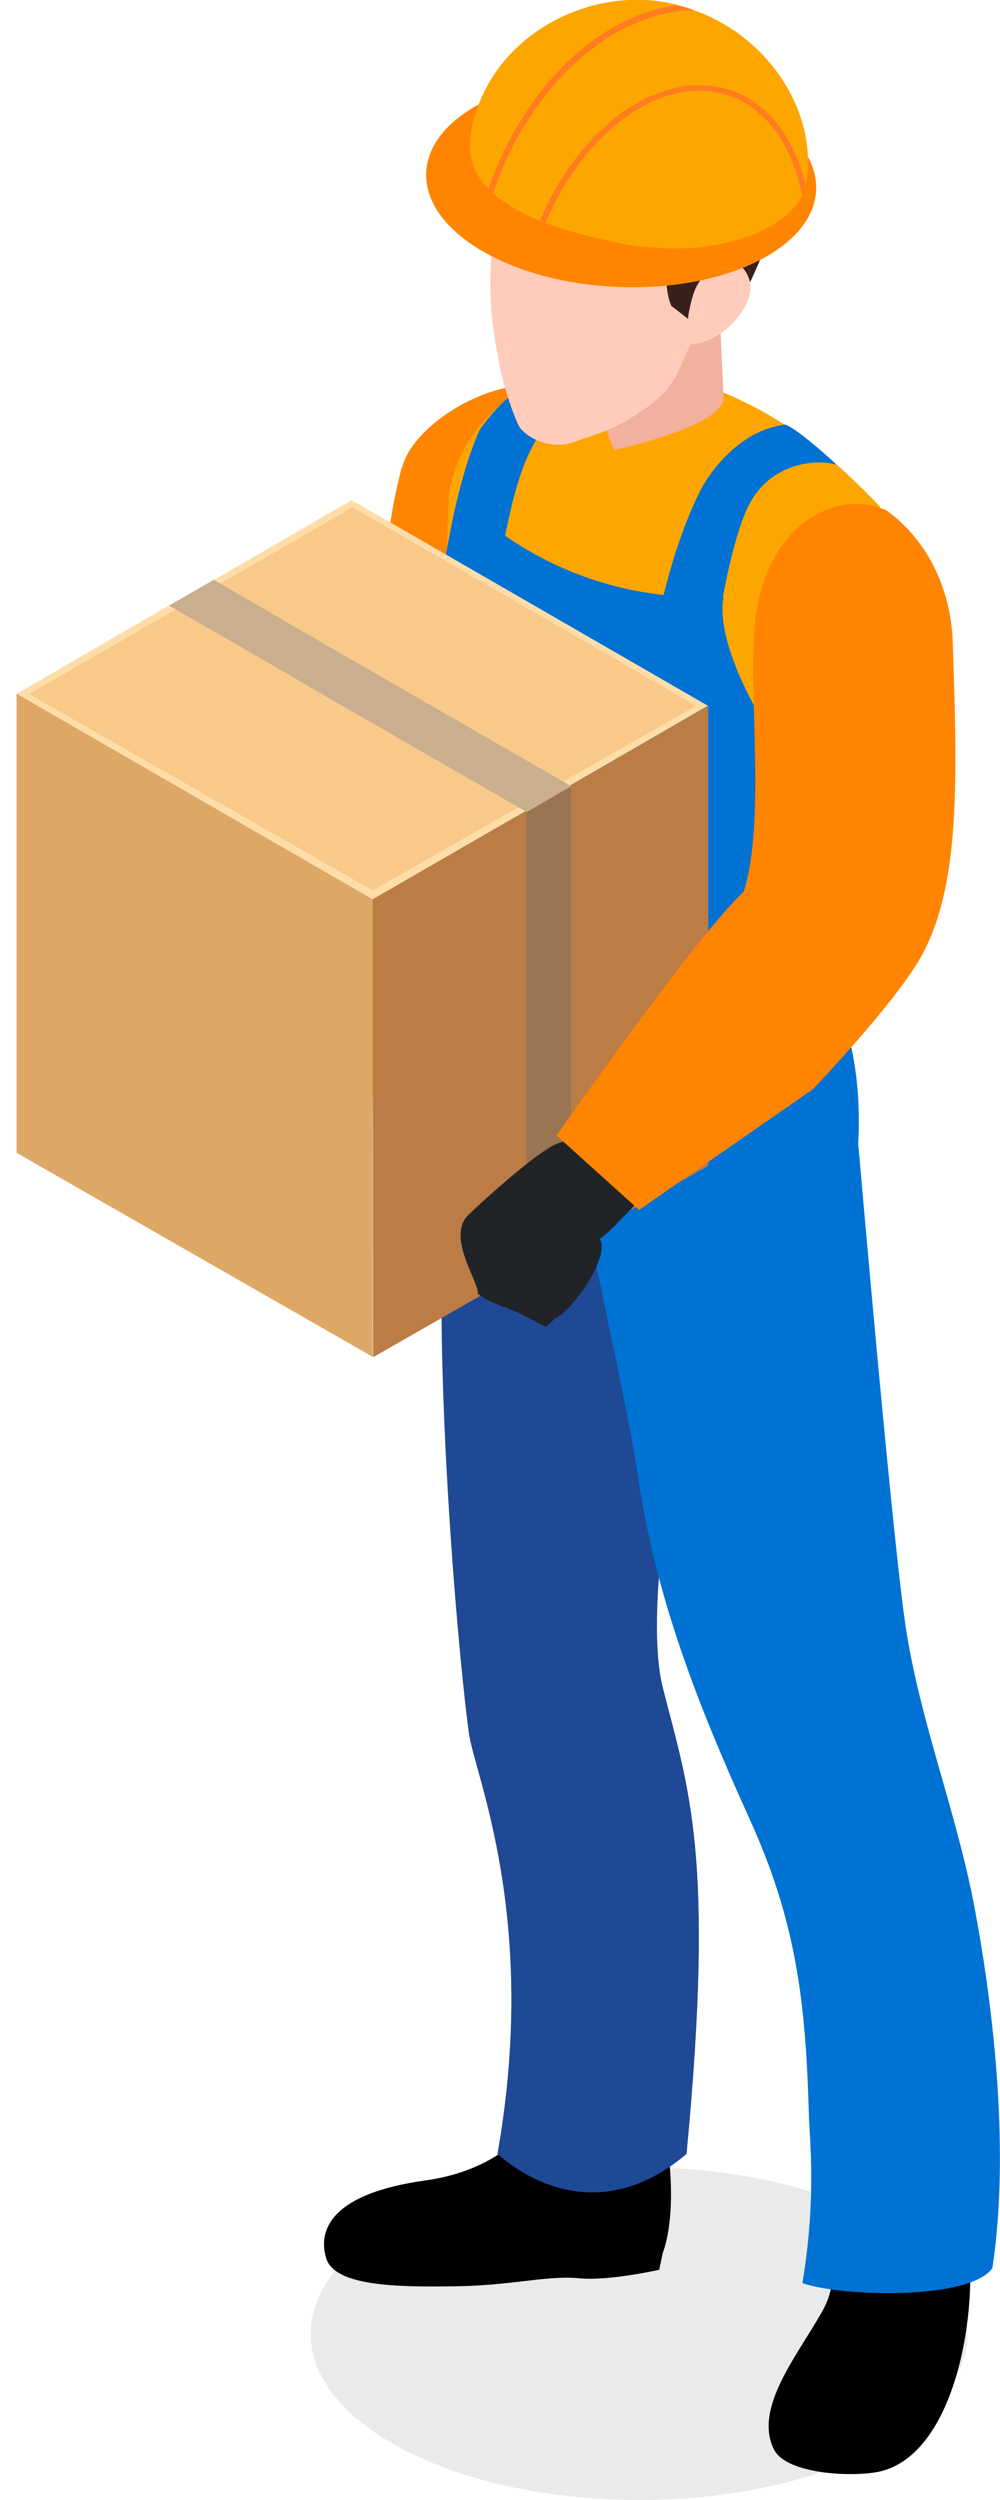 <svg width="16" height="40" viewBox="0 0 16 40" fill="none" xmlns="http://www.w3.org/2000/svg">
<g clip-path="url(#clip0_160_16373)">
<g style="mix-blend-mode:multiply">
<path d="M15.479 37.341C15.479 38.809 13.129 40 10.225 40C7.321 40 4.972 38.809 4.972 37.341C4.972 35.873 7.321 34.676 10.225 34.676C13.129 34.676 15.479 35.867 15.479 37.341Z" fill="#EAEAEA"/>
</g>
<path d="M5.59 16.179C5.19 16.636 4.875 17.151 4.598 17.679C5.12 17.872 5.847 17.982 6.266 17.57C6.459 17.383 6.652 17.119 6.813 16.906C7.148 16.449 6.98 16.353 6.832 15.851L5.59 16.179Z" fill="#FFCCBC"/>
<path d="M4.972 17.151C5.319 17.119 5.789 17.402 6.15 17.756C6.922 17.402 8.455 14.357 8.899 13.353C9.246 12.574 8.95 11.994 8.326 11.865C7.399 11.672 7.495 11.28 6.819 11.93C6.246 12.483 6.362 12.593 6.015 13.694C5.828 14.273 4.753 16.533 4.869 17.138L4.972 17.158V17.151Z" fill="#FF8500"/>
<path d="M6.433 7.481C6.639 6.67 8.313 5.769 9.085 6.348C9.44 6.387 10.135 7.449 9.884 8.164C10.18 10.404 9.034 12.857 9.034 12.857C9.034 12.857 6.652 13.449 6.665 12.136C6.671 10.822 5.744 10.134 6.427 7.481H6.433Z" fill="#FF8500"/>
<path d="M13.335 12.4C13.257 13.449 12.961 15.87 13.006 17.422C13.142 18.407 12.433 18.819 11.339 18.909C9.955 19.025 7.779 18.149 7.875 16.726C7.933 15.921 8.036 13.204 8.042 10.687C8.042 10.604 8.042 10.204 8.042 10.114C8.042 9.747 8.12 9.02 8.158 8.685C8.236 7.957 7.695 7.288 7.972 6.837C8.113 6.605 8.821 6.052 9.723 5.923C10.083 5.865 10.476 5.884 10.882 6.02C12.317 6.496 13.084 7.075 14.081 8.106L13.785 9.155C13.496 10.076 13.483 10.475 13.335 12.393V12.4Z" fill="#FEA600"/>
<path d="M7.47 17.956H9.652C9.852 15.484 9.98 13.005 9.929 10.623C9.916 10.224 9.903 9.825 9.884 9.425C9.819 7.938 9.317 8.215 9.369 5.833C9.253 5.884 9.633 5.833 9.491 5.891C9.259 5.968 9.002 6.045 8.751 6.135C8.39 6.258 8.055 6.399 7.856 6.612C7.276 7.224 7.193 7.771 7.18 8.003C7.032 10.282 7.579 14.769 7.482 16.655C7.457 17.08 7.463 17.524 7.47 17.969V17.956Z" fill="#FEA600"/>
<path d="M12.536 6.792C12.659 6.766 13.405 7.442 13.38 7.436C13.064 7.339 12.324 7.397 11.976 8.093C11.287 9.496 10.959 14.859 10.895 16.81L9.916 17.344C9.929 17.048 9.8 10.591 11.216 7.829C11.384 7.507 11.854 6.895 12.53 6.799L12.536 6.792Z" fill="#0072D4"/>
<path d="M9.633 6.226C9.543 6.181 9.485 6.181 9.452 6.187C9.214 6.213 8.796 6.56 8.461 7.262C7.824 8.569 7.495 13.295 7.392 15.516C7.334 13.874 6.916 12.541 6.987 10.121C6.987 10.031 6.987 9.934 6.999 9.85C6.999 9.786 6.999 9.722 7.012 9.657C7.186 8.46 7.366 7.584 7.675 6.876C8.242 6.097 8.525 6.11 9.394 5.962C9.543 6.084 9.646 6.193 9.639 6.226H9.633Z" fill="#0072D4"/>
<path d="M12.852 21.304C11.159 21.716 9.42 21.799 7.701 21.587C7.457 19.559 7.154 16.404 7.206 13.584V13.572C7.251 11.061 7.373 8.91 7.663 8.254C9.388 9.689 11.178 9.554 11.577 9.554C11.377 10.584 12.942 12.87 13.315 12.722C13.283 13.037 13.315 13.61 13.264 13.964C12.955 16.121 14.088 16.211 13.631 19.282C13.663 19.404 13.045 20.106 12.852 21.304Z" fill="#0072D4"/>
<path d="M11.448 3.58L11.577 6.354C11.596 6.824 9.832 7.198 9.832 7.198C9.832 7.198 9.646 6.863 9.626 6.399C9.626 6.361 9.626 6.316 9.626 6.277L9.91 3.65C9.948 3.29 10.27 3.026 10.637 3.071C10.965 3.103 11.429 3.258 11.442 3.58H11.448Z" fill="#F2B09E"/>
<path d="M11.12 5.44C10.92 5.608 10.933 6.045 10.495 6.406C9.903 6.889 9.433 6.972 9.214 7.063C8.834 7.217 8.384 7.005 8.287 6.786C8.075 6.296 7.978 5.846 7.901 5.318C7.714 4.075 8.036 2.871 8.21 2.305C8.892 1.152 9.736 1.011 11.146 1.416C12.755 1.88 12.729 4.107 11.12 5.447V5.44Z" fill="#FFCCBC"/>
<path d="M10.54 3.451C10.74 3.824 10.566 4.474 10.74 4.893C11.004 5.093 11.262 5.311 11.262 5.311C11.796 5.028 11.963 4.635 12.214 4.03C12.427 3.528 12.511 2.762 12.324 2.434L10.534 3.451H10.54Z" fill="#38201C"/>
<path d="M8.126 3.309C9.44 3.901 11.397 4.14 12.324 2.678C12.543 1.326 10.457 0.431 9.021 1.178C7.894 1.758 7.611 3.084 8.126 3.316V3.309Z" fill="#38201C"/>
<path d="M11.165 4.545C11.616 3.811 12.041 4.32 12.008 4.642C11.963 5.028 11.5 5.485 11.062 5.511C11.004 5.511 10.991 5.125 11.023 4.99C11.062 4.803 11.094 4.668 11.165 4.545Z" fill="#FFCCBC"/>
<path d="M10.695 34.444C10.824 35.558 10.605 36.041 10.605 36.041L10.547 36.317C10.547 36.317 9.736 36.498 9.279 36.453C8.744 36.401 8.21 36.569 7.276 36.581C6.349 36.594 5.345 36.581 5.216 36.124C5.075 35.635 5.364 35.088 6.8 34.888C8.236 34.689 8.648 33.761 8.648 33.761L10.695 34.444Z" fill="black"/>
<path d="M11.725 19.179C11.757 20.744 11.223 21.123 10.908 22.662C10.695 23.724 10.341 25.952 10.605 27.001C11.017 28.63 11.442 29.66 10.985 34.463C9.762 35.5 8.616 35.036 7.959 34.463C8.628 30.684 7.585 28.373 7.502 27.729C7.276 26.081 6.71 19.237 7.379 17.557C8.049 15.883 9.877 18.252 11.307 18.812L11.719 19.179H11.725Z" fill="#1F4895"/>
<path d="M15.376 35.236C15.762 36.42 15.427 39.227 14.082 39.543C13.663 39.639 12.582 39.594 12.382 39.189C12.047 38.513 12.8 37.637 13.174 36.948C13.405 36.517 13.309 36.137 13.264 35.667C13.206 35.049 13.753 35.165 14.217 35.094L15.382 35.236H15.376Z" fill="black"/>
<path d="M7.206 15.046L13.734 18.323C13.734 18.323 14.242 24.207 14.468 25.868C14.68 27.446 15.292 28.933 15.588 30.497C15.852 31.881 16.18 34.302 15.878 36.292C15.504 36.807 13.463 36.749 12.839 36.53C13.071 35.126 12.948 34.199 12.942 33.826C12.89 32.029 12.742 30.755 11.995 29.107C11.171 27.291 10.489 25.566 10.199 23.576C10.077 22.752 9.736 21.201 9.472 19.926C8.796 19.301 7.837 18.484 7.392 17.557C7.328 16.501 7.206 15.87 7.212 15.046H7.206Z" fill="#0072D4"/>
<path d="M10.019 1.21C8.294 1.133 6.864 1.822 6.819 2.756C6.774 3.689 8.139 4.513 9.858 4.59C11.577 4.668 13.013 3.979 13.058 3.045C13.103 2.112 11.738 1.288 10.019 1.21Z" fill="#FF8500"/>
<path d="M7.534 2.163C7.482 2.459 7.56 2.71 7.733 2.929C7.759 2.962 7.785 2.994 7.811 3.019C7.83 3.045 7.862 3.065 7.888 3.09C8.081 3.264 8.339 3.406 8.641 3.534C8.673 3.547 8.699 3.56 8.731 3.567C9.098 3.708 9.523 3.811 9.98 3.901C11.339 4.153 12.53 3.734 12.832 3.135C12.858 3.084 12.877 3.026 12.89 2.968C13.058 2.125 12.652 1.185 11.886 0.592C11.841 0.554 11.783 0.509 11.725 0.476C11.532 0.348 11.326 0.238 11.094 0.161C11.01 0.129 10.92 0.103 10.83 0.077C10.791 0.064 10.74 0.058 10.695 0.045C9.375 -0.219 7.785 0.605 7.527 2.157L7.534 2.163Z" fill="#FEA600"/>
<path d="M11.699 1.448C12.305 1.655 12.717 2.221 12.89 2.961C12.884 3.026 12.858 3.077 12.832 3.129C12.684 2.35 12.279 1.745 11.667 1.532C10.624 1.172 9.362 2.067 8.731 3.56C8.699 3.547 8.673 3.541 8.641 3.528C9.285 1.989 10.605 1.069 11.699 1.448Z" fill="#FF7D1F"/>
<path d="M7.817 3.013C8.39 1.371 9.62 0.225 10.837 0.084C10.927 0.103 11.017 0.129 11.101 0.167C9.845 0.167 8.5 1.326 7.901 3.058L7.888 3.09C7.888 3.09 7.836 3.045 7.811 3.019L7.817 3.013Z" fill="#FF7D1F"/>
<path d="M2.705 9.689L3.413 9.284L5.628 8.003L11.326 11.292L9.111 12.574L8.397 12.986L5.95 14.396L0.259 11.106L2.699 9.689H2.705Z" fill="#FFDDA8"/>
<path d="M5.635 8.112L11.139 11.292L5.963 14.248L0.465 11.106L5.635 8.118V8.112Z" fill="#F9C98A"/>
<path d="M5.963 14.389L5.969 21.716L8.422 20.312L9.137 19.907L11.332 18.651V11.292L5.963 14.389Z" fill="#BC7C46"/>
<path d="M5.963 14.389V21.709L0.265 18.445V11.099L5.963 14.389Z" fill="#DDA866"/>
<path d="M8.422 12.992V20.312L9.137 19.907V12.58L8.422 12.992Z" fill="#9B7451"/>
<path d="M2.705 9.689L4.701 10.842L5.409 11.254L8.403 12.979L8.429 12.992L9.137 12.58L9.118 12.567L6.124 10.842L5.409 10.43L3.42 9.277L2.705 9.689Z" fill="#CAAF8F"/>
<path d="M10.489 18.413C10.495 18.503 10.489 18.587 10.476 18.677C10.431 18.934 10.27 19.186 10.013 19.43C9.877 19.565 9.716 19.746 9.594 19.823C9.768 20.074 9.221 20.898 8.899 21.091C8.899 21.091 8.892 21.085 8.886 21.078C8.834 21.149 8.764 21.213 8.731 21.226C8.551 21.143 8.384 21.04 8.197 20.962C8.017 20.892 7.798 20.821 7.643 20.698C7.682 20.544 7.135 19.797 7.489 19.443C7.611 19.321 8.532 18.471 8.899 18.303C9.021 18.246 9.234 18.246 9.375 18.239C9.407 18.239 9.446 18.239 9.485 18.239C9.8 18.246 10.187 18.361 10.489 18.413Z" fill="#202427"/>
<path d="M15.24 10.172C15.163 9.142 14.642 8.492 14.178 8.163C13.29 7.79 12.221 8.498 12.079 9.973C11.97 11.106 12.253 13.153 11.899 14.267C11.152 14.956 8.905 18.168 8.905 18.168L10.225 19.359L13.006 17.428C13.006 17.428 14.307 16.069 14.732 15.316C15.363 14.19 15.324 12.541 15.24 10.172Z" fill="#FF8500"/>
</g>
<defs>
<clipPath id="clip0_160_16373">
<rect width="15.735" height="40" fill="white" transform="matrix(-1 0 0 1 16 0)"/>
</clipPath>
</defs>
</svg>
